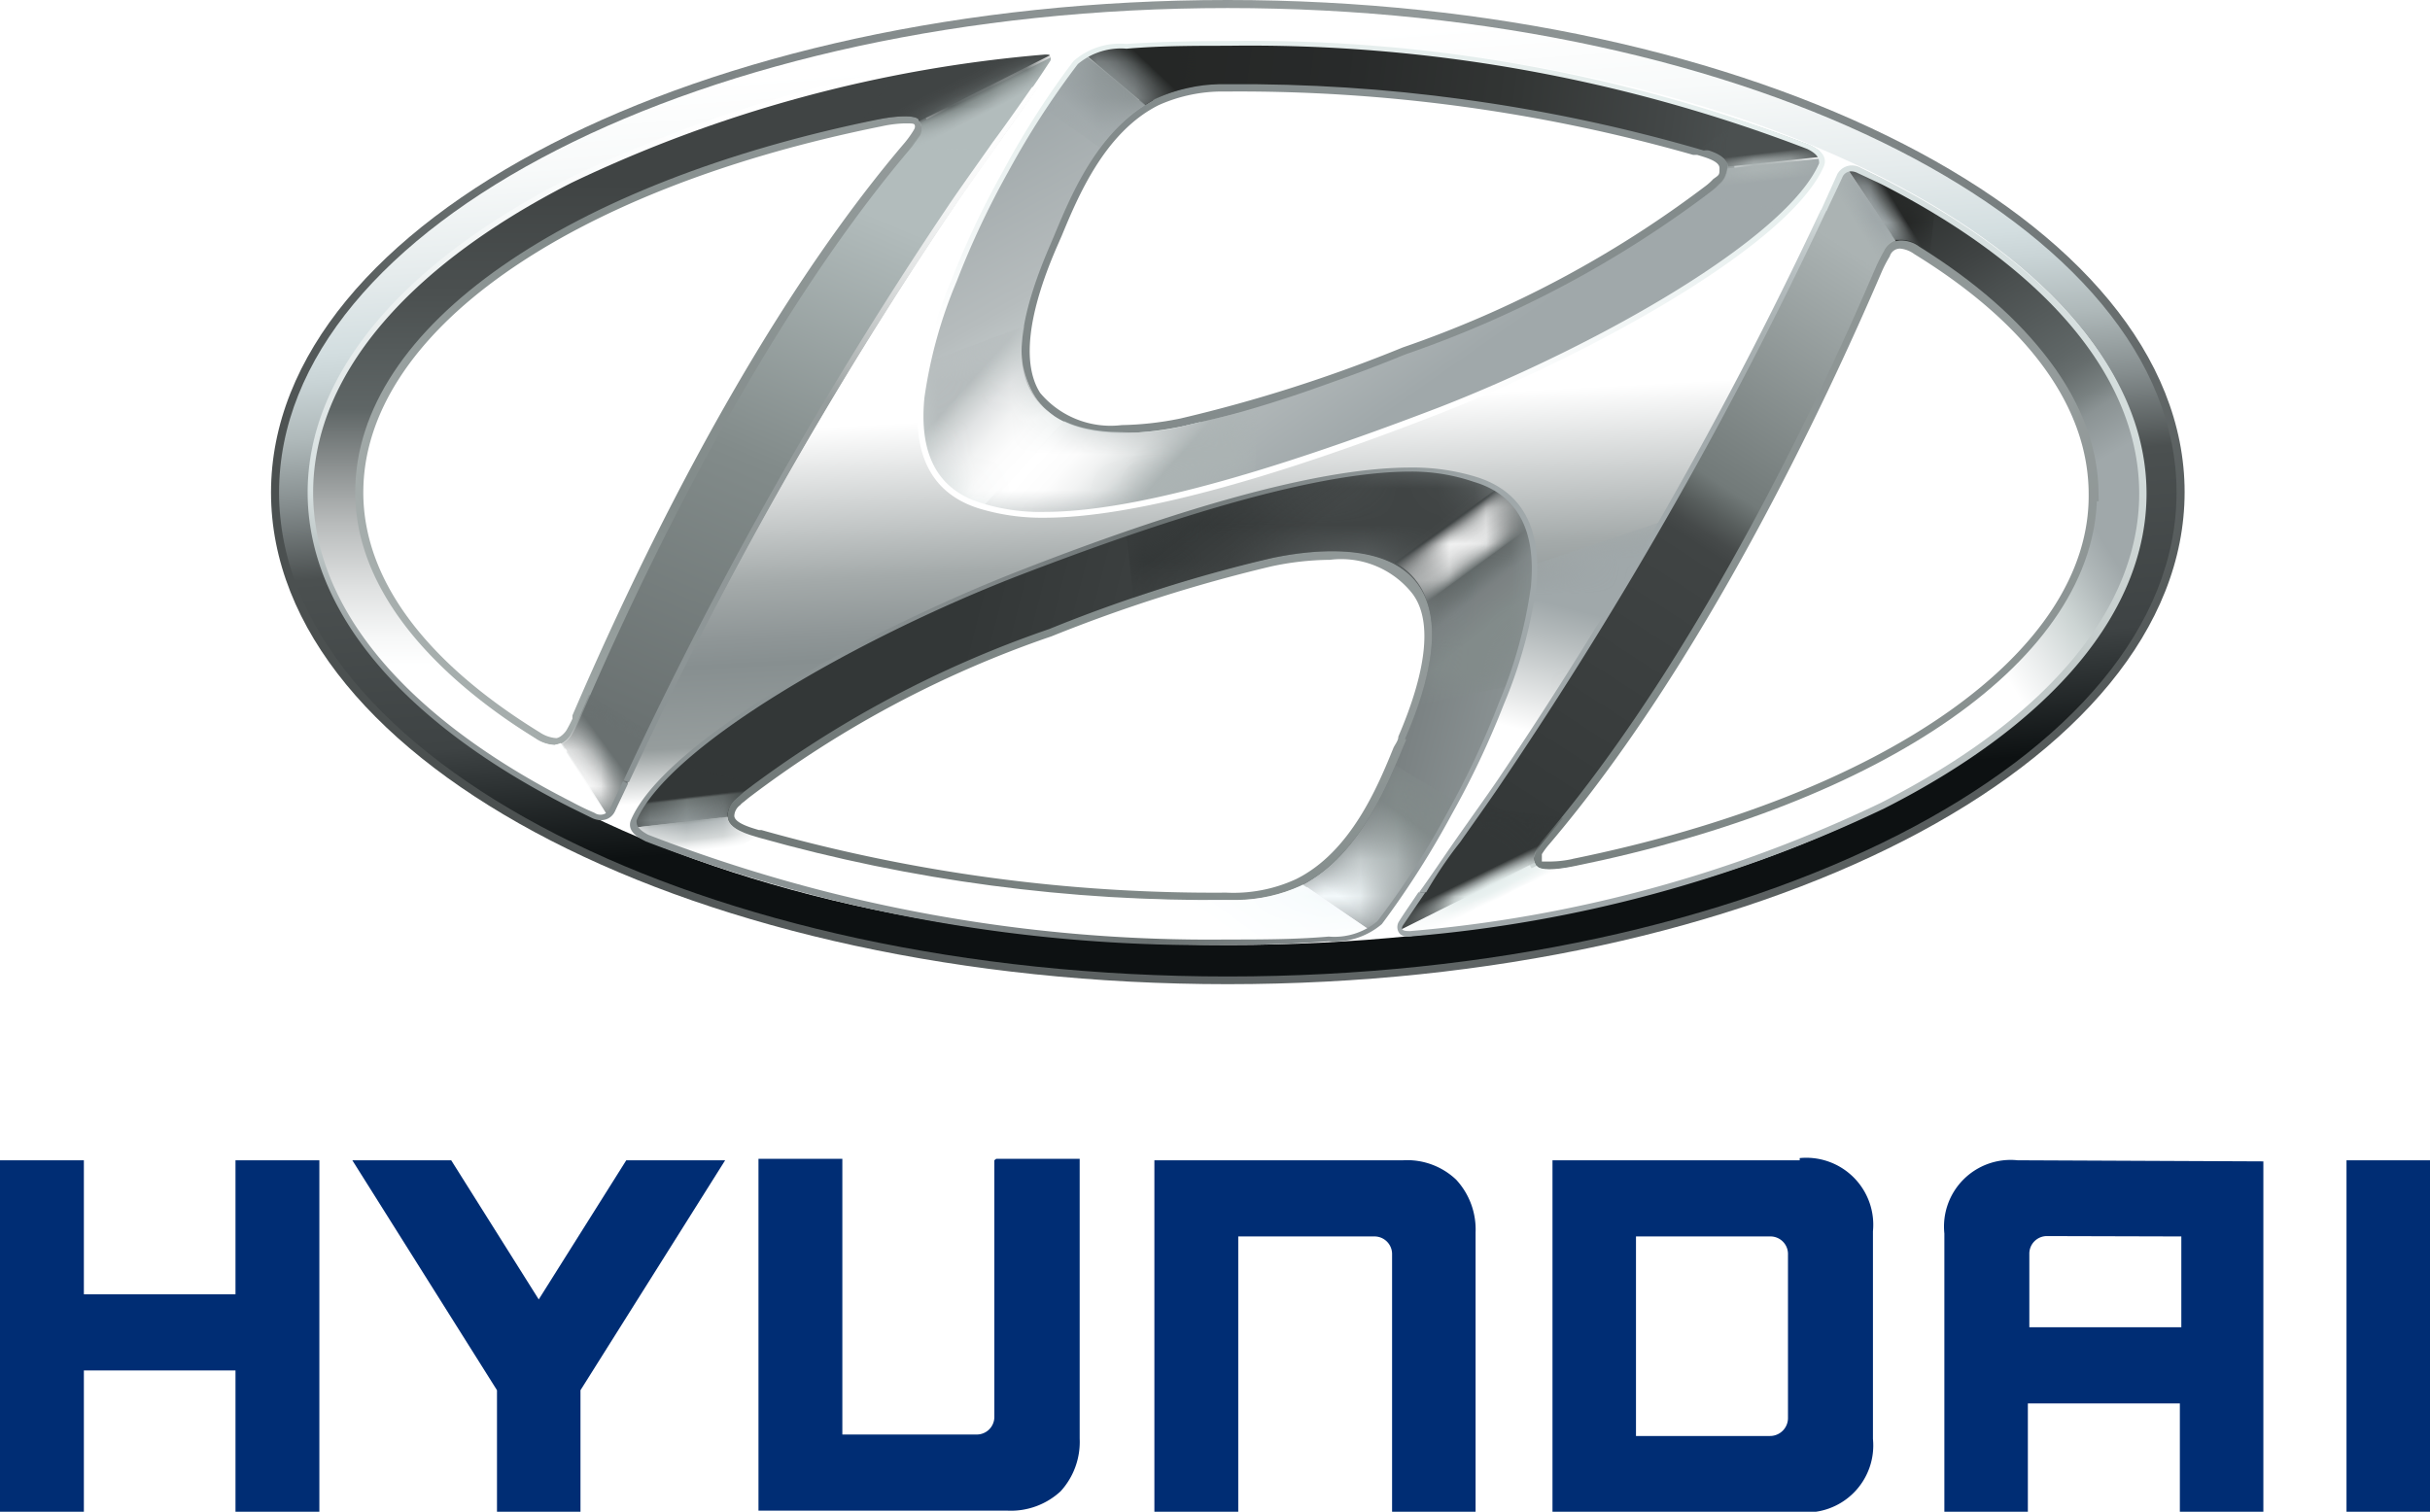 <svg xmlns="http://www.w3.org/2000/svg" xmlns:xlink="http://www.w3.org/1999/xlink" id="Sponsors" viewBox="0 0 66.35 41.29"><defs><style>.cls-1{mask:url(#mask)}.cls-10,.cls-12,.cls-14,.cls-16,.cls-18,.cls-2,.cls-20,.cls-22,.cls-24,.cls-4,.cls-6,.cls-8{mix-blend-mode:multiply}.cls-2{fill:url(#linear-gradient)}.cls-3{mask:url(#mask-2)}.cls-4{fill:url(#linear-gradient-2)}.cls-5{mask:url(#mask-3)}.cls-6{fill:url(#linear-gradient-3)}.cls-7{mask:url(#mask-4)}.cls-8{fill:url(#linear-gradient-4)}.cls-9{mask:url(#mask-5)}.cls-10{fill:url(#linear-gradient-5)}.cls-11{mask:url(#mask-6)}.cls-12{fill:url(#linear-gradient-6)}.cls-13{mask:url(#mask-7)}.cls-14{fill:url(#linear-gradient-7)}.cls-15{mask:url(#mask-8)}.cls-16{fill:url(#linear-gradient-8)}.cls-17{mask:url(#mask-9)}.cls-18{fill:url(#linear-gradient-9)}.cls-19{mask:url(#mask-10)}.cls-20{fill:url(#linear-gradient-10)}.cls-21{mask:url(#mask-11)}.cls-22{fill:url(#linear-gradient-11)}.cls-23{mask:url(#mask-12)}.cls-24{fill:url(#linear-gradient-12)}.cls-25{fill:none}.cls-26{fill:#002d74}.cls-27{fill:url(#radial-gradient)}.cls-28{fill:url(#radial-gradient-2)}.cls-29{fill:url(#radial-gradient-3)}.cls-30{fill:url(#radial-gradient-4)}.cls-31{fill:url(#radial-gradient-5)}.cls-32{clip-path:url(#clip-path)}.cls-33{clip-path:url(#clip-path-2)}.cls-34{clip-path:url(#clip-path-3)}.cls-35{fill:#fff}.cls-36{fill:url(#linear-gradient-13)}.cls-37{mask:url(#mask-13)}.cls-38{fill:url(#linear-gradient-14)}.cls-39{fill:url(#linear-gradient-15)}.cls-40{fill:url(#linear-gradient-16)}.cls-41{fill:url(#linear-gradient-17)}.cls-42{fill:url(#linear-gradient-18)}.cls-43{fill:url(#linear-gradient-19)}.cls-44{fill:url(#linear-gradient-20)}.cls-45{fill:url(#linear-gradient-21)}.cls-46{fill:url(#linear-gradient-22)}.cls-47{fill:url(#linear-gradient-23)}.cls-48{mask:url(#mask-14)}.cls-49{fill:url(#linear-gradient-24)}.cls-50{mask:url(#mask-15)}.cls-51{fill:url(#linear-gradient-25)}.cls-52{mask:url(#mask-16)}.cls-53{fill:url(#linear-gradient-26)}.cls-54{mask:url(#mask-17)}.cls-55{fill:url(#linear-gradient-27)}.cls-56{mask:url(#mask-18)}.cls-57{fill:url(#linear-gradient-28)}.cls-58{fill:url(#linear-gradient-29)}.cls-59{mask:url(#mask-19)}.cls-60{fill:url(#linear-gradient-30)}.cls-61{mask:url(#mask-20)}.cls-62{fill:url(#linear-gradient-31)}.cls-63{fill:url(#linear-gradient-32)}.cls-64{mask:url(#mask-21)}.cls-65{fill:url(#linear-gradient-33)}.cls-66{mask:url(#mask-22)}.cls-67{fill:url(#linear-gradient-34)}.cls-68{mask:url(#mask-23)}.cls-69{fill:url(#linear-gradient-35)}.cls-70{mask:url(#mask-24)}.cls-71{fill:url(#linear-gradient-36)}.cls-72{fill:url(#linear-gradient-37)}.cls-73{fill:url(#linear-gradient-38)}.cls-74{fill:url(#linear-gradient-39)}.cls-75{fill:url(#linear-gradient-40)}.cls-76{fill:url(#linear-gradient-41)}.cls-77{fill:url(#linear-gradient-42)}.cls-78{filter:url(#luminosity-noclip-24)}.cls-79{filter:url(#luminosity-noclip-23)}.cls-80{filter:url(#luminosity-noclip-22)}.cls-81{filter:url(#luminosity-noclip-21)}.cls-82{filter:url(#luminosity-noclip-20)}.cls-83{filter:url(#luminosity-noclip-19)}.cls-84{filter:url(#luminosity-noclip-18)}.cls-85{filter:url(#luminosity-noclip-17)}.cls-86{filter:url(#luminosity-noclip-16)}.cls-87{filter:url(#luminosity-noclip-15)}.cls-88{filter:url(#luminosity-noclip-14)}.cls-89{filter:url(#luminosity-noclip-13)}</style><filter id="luminosity-noclip" width="15.03" height="32766" x="512.27" y="-8613" color-interpolation-filters="sRGB" filterUnits="userSpaceOnUse"><feFlood flood-color="#fff" result="bg"/><feBlend in="SourceGraphic" in2="bg"/></filter><linearGradient id="linear-gradient" x1="518.84" x2="521.21" y1="288.46" y2="279.19" gradientUnits="userSpaceOnUse"><stop offset="0" stop-color="#fff"/><stop offset=".63" stop-color="#fff"/><stop offset=".73" stop-color="#aeaeae"/><stop offset=".86" stop-color="#515151"/><stop offset=".96" stop-color="#171717"/><stop offset="1"/></linearGradient><filter id="luminosity-noclip-2" width="9.05" height="32766" x="511.12" y="-8613" color-interpolation-filters="sRGB" filterUnits="userSpaceOnUse"><feFlood flood-color="#fff" result="bg"/><feBlend in="SourceGraphic" in2="bg"/></filter><linearGradient id="linear-gradient-2" x1="517.36" x2="514.12" y1="284.36" y2="288.8" gradientUnits="userSpaceOnUse"><stop offset="0"/><stop offset=".51" stop-color="#fff"/><stop offset=".57" stop-color="#fbfbfb"/><stop offset=".64" stop-color="#efefef"/><stop offset=".7" stop-color="#dadada"/><stop offset=".76" stop-color="#bebebe"/><stop offset=".82" stop-color="#999"/><stop offset=".88" stop-color="#6b6b6b"/><stop offset=".94" stop-color="#373737"/><stop offset="1"/></linearGradient><filter id="luminosity-noclip-3" width="3.83" height="32766" x="494.38" y="-8613" color-interpolation-filters="sRGB" filterUnits="userSpaceOnUse"><feFlood flood-color="#fff" result="bg"/><feBlend in="SourceGraphic" in2="bg"/></filter><linearGradient id="linear-gradient-3" x1="496.87" x2="495.06" y1="283.28" y2="284.61" gradientUnits="userSpaceOnUse"><stop offset="0"/><stop offset=".1" stop-color="#4a4a4a"/><stop offset=".19" stop-color="#8a8a8a"/><stop offset=".28" stop-color="#bdbdbd"/><stop offset=".35" stop-color="#e1e1e1"/><stop offset=".42" stop-color="#f7f7f7"/><stop offset=".45" stop-color="#fff"/><stop offset=".63" stop-color="#fff"/><stop offset=".64" stop-color="#fff"/><stop offset=".69" stop-color="#fbfbfb"/><stop offset=".74" stop-color="#f0f0f0"/><stop offset=".78" stop-color="#dedede"/><stop offset=".83" stop-color="#c4c4c4"/><stop offset=".87" stop-color="#a2a2a2"/><stop offset=".91" stop-color="#797979"/><stop offset=".95" stop-color="#494949"/><stop offset=".99" stop-color="#121212"/><stop offset="1"/></linearGradient><filter id="luminosity-noclip-4" width="5.26" height="32766" x="504" y="-8613" color-interpolation-filters="sRGB" filterUnits="userSpaceOnUse"><feFlood flood-color="#fff" result="bg"/><feBlend in="SourceGraphic" in2="bg"/></filter><linearGradient id="linear-gradient-4" x1="506.51" x2="507.1" y1="265.32" y2="266.48" gradientUnits="userSpaceOnUse"><stop offset="0" stop-color="#545454"/><stop offset=".07" stop-color="#585858"/><stop offset=".14" stop-color="#656565"/><stop offset=".22" stop-color="#797979"/><stop offset=".29" stop-color="#969696"/><stop offset=".36" stop-color="#bbb"/><stop offset=".44" stop-color="#e8e8e8"/><stop offset=".47" stop-color="#fff"/><stop offset=".57" stop-color="#fff"/><stop offset=".61" stop-color="#dbdbdb"/><stop offset=".72" stop-color="#7e7e7e"/><stop offset=".81" stop-color="#3a3a3a"/><stop offset=".88" stop-color="#101010"/><stop offset=".91"/></linearGradient><filter id="luminosity-noclip-5" width="9.24" height="32766" x="505.59" y="-8613" color-interpolation-filters="sRGB" filterUnits="userSpaceOnUse"><feFlood flood-color="#fff" result="bg"/><feBlend in="SourceGraphic" in2="bg"/></filter><linearGradient id="linear-gradient-5" x1="507.36" x2="512.14" y1="272.44" y2="276.75" gradientUnits="userSpaceOnUse"><stop offset=".07"/><stop offset=".1" stop-color="#252525"/><stop offset=".14" stop-color="#585858"/><stop offset=".18" stop-color="#848484"/><stop offset=".23" stop-color="#aaa"/><stop offset=".27" stop-color="#c9c9c9"/><stop offset=".32" stop-color="#e1e1e1"/><stop offset=".37" stop-color="#f2f2f2"/><stop offset=".43" stop-color="#fcfcfc"/><stop offset=".5" stop-color="#fff"/><stop offset=".57" stop-color="#fcfcfc"/><stop offset=".63" stop-color="#f2f2f2"/><stop offset=".68" stop-color="#e1e1e1"/><stop offset=".73" stop-color="#c9c9c9"/><stop offset=".78" stop-color="#aaa"/><stop offset=".82" stop-color="#848484"/><stop offset=".87" stop-color="#585858"/><stop offset=".91" stop-color="#252525"/><stop offset=".94"/></linearGradient><filter id="luminosity-noclip-6" width="11.12" height="32766" x="511.23" y="-8613" color-interpolation-filters="sRGB" filterUnits="userSpaceOnUse"><feFlood flood-color="#fff" result="bg"/><feBlend in="SourceGraphic" in2="bg"/></filter><linearGradient id="linear-gradient-6" x1="519.34" x2="514.93" y1="281.65" y2="276.01" gradientUnits="userSpaceOnUse"><stop offset="0"/><stop offset=".12" stop-color="#fff"/><stop offset=".44" stop-color="#fff"/><stop offset=".71" stop-color="#fff"/><stop offset="1"/></linearGradient><filter id="luminosity-noclip-7" width="3.36" height="32766" x="526.86" y="-8613" color-interpolation-filters="sRGB" filterUnits="userSpaceOnUse"><feFlood flood-color="#fff" result="bg"/><feBlend in="SourceGraphic" in2="bg"/></filter><linearGradient id="linear-gradient-7" x1="528.51" x2="528.6" y1="267.31" y2="268.08" gradientUnits="userSpaceOnUse"><stop offset="0"/><stop offset=".05" stop-color="#3b3b3b"/><stop offset=".1" stop-color="#6f6f6f"/><stop offset=".16" stop-color="#9b9b9b"/><stop offset=".21" stop-color="#bfbfbf"/><stop offset=".26" stop-color="#dbdbdb"/><stop offset=".32" stop-color="#efefef"/><stop offset=".37" stop-color="#fbfbfb"/><stop offset=".42" stop-color="#fff"/><stop offset=".58" stop-color="#fff"/><stop offset=".61" stop-color="#f7f7f7"/><stop offset=".67" stop-color="#e0e0e0"/><stop offset=".74" stop-color="#bcbcbc"/><stop offset=".82" stop-color="#888"/><stop offset=".91" stop-color="#484848"/><stop offset="1"/></linearGradient><filter id="luminosity-noclip-8" width="3.64" height="32766" x="518.55" y="-8613" color-interpolation-filters="sRGB" filterUnits="userSpaceOnUse"><feFlood flood-color="#fff" result="bg"/><feBlend in="SourceGraphic" in2="bg"/></filter><linearGradient id="linear-gradient-8" x1="520.01" x2="520.81" y1="277.47" y2="278.58" gradientUnits="userSpaceOnUse"><stop offset="0"/><stop offset=".07" stop-color="#0f0f0f"/><stop offset=".16" stop-color="#1c1c1c"/><stop offset=".27" stop-color="#242424"/><stop offset=".52" stop-color="#262626"/><stop offset=".73" stop-color="#242424"/><stop offset=".84" stop-color="#1b1b1b"/><stop offset=".94" stop-color="#0e0e0e"/><stop offset="1"/></linearGradient><filter id="luminosity-noclip-9" width="5.22" height="32766" x="518.68" y="-8613" color-interpolation-filters="sRGB" filterUnits="userSpaceOnUse"><feFlood flood-color="#fff" result="bg"/><feBlend in="SourceGraphic" in2="bg"/></filter><linearGradient id="linear-gradient-9" x1="520.98" x2="521.46" y1="286.94" y2="287.92" gradientUnits="userSpaceOnUse"><stop offset="0" stop-color="#333"/><stop offset=".08" stop-color="#6f6f6f"/><stop offset=".16" stop-color="#a2a2a2"/><stop offset=".23" stop-color="#cacaca"/><stop offset=".29" stop-color="#e7e7e7"/><stop offset=".35" stop-color="#f9f9f9"/><stop offset=".39" stop-color="#fff"/><stop offset=".44" stop-color="#fbfbfb"/><stop offset=".49" stop-color="#efefef"/><stop offset=".53" stop-color="#dbdbdb"/><stop offset=".58" stop-color="#bfbfbf"/><stop offset=".62" stop-color="#9b9b9b"/><stop offset=".67" stop-color="#6e6e6e"/><stop offset=".72" stop-color="#3b3b3b"/><stop offset=".76"/></linearGradient><filter id="luminosity-noclip-10" width="3.46" height="32766" x="497.73" y="-8613" color-interpolation-filters="sRGB" filterUnits="userSpaceOnUse"><feFlood flood-color="#fff" result="bg"/><feBlend in="SourceGraphic" in2="bg"/></filter><linearGradient id="linear-gradient-10" x1="499.37" x2="499.54" y1="284.87" y2="286.35" gradientUnits="userSpaceOnUse"><stop offset="0"/><stop offset=".06"/><stop offset=".15" stop-color="#565656"/><stop offset=".24" stop-color="#9f9f9f"/><stop offset=".31" stop-color="#d3d3d3"/><stop offset=".37" stop-color="#f3f3f3"/><stop offset=".4" stop-color="#fff"/><stop offset=".5" stop-color="#fff"/><stop offset=".53" stop-color="#eee"/><stop offset=".58" stop-color="#c3c3c3"/><stop offset=".66" stop-color="#7d7d7d"/><stop offset=".76" stop-color="#1e1e1e"/><stop offset=".79"/><stop offset="1"/></linearGradient><filter id="luminosity-noclip-11" width="3.25" height="32766" x="530.06" y="-8613" color-interpolation-filters="sRGB" filterUnits="userSpaceOnUse"><feFlood flood-color="#fff" result="bg"/><feBlend in="SourceGraphic" in2="bg"/></filter><linearGradient id="linear-gradient-11" x1="531.23" x2="532.27" y1="269.37" y2="268.73" gradientUnits="userSpaceOnUse"><stop offset="0"/><stop offset=".04" stop-color="#1e1e1e"/><stop offset=".18" stop-color="#7d7d7d"/><stop offset=".29" stop-color="#c3c3c3"/><stop offset=".38" stop-color="#eee"/><stop offset=".42" stop-color="#fff"/><stop offset=".52" stop-color="#fff"/><stop offset=".57" stop-color="#fafafa"/><stop offset=".63" stop-color="#ebebeb"/><stop offset=".69" stop-color="#d2d2d2"/><stop offset=".76" stop-color="#b0b0b0"/><stop offset=".83" stop-color="#848484"/><stop offset=".91" stop-color="#4e4e4e"/><stop offset=".98" stop-color="#0f0f0f"/><stop offset="1"/></linearGradient><filter id="luminosity-noclip-12" width="4.17" height="32766" x="508.95" y="-8613" color-interpolation-filters="sRGB" filterUnits="userSpaceOnUse"><feFlood flood-color="#fff" result="bg"/><feBlend in="SourceGraphic" in2="bg"/></filter><linearGradient id="linear-gradient-12" x1="511.79" x2="510.21" y1="264.82" y2="266.51" gradientUnits="userSpaceOnUse"><stop offset="0"/><stop offset=".03" stop-color="#1e1e1e"/><stop offset=".11" stop-color="#616161"/><stop offset=".19" stop-color="#999"/><stop offset=".25" stop-color="#c5c5c5"/><stop offset=".32" stop-color="#e5e5e5"/><stop offset=".37" stop-color="#f8f8f8"/><stop offset=".4" stop-color="#fff"/><stop offset=".46" stop-color="#f1f1f1"/><stop offset=".56" stop-color="#ccc"/><stop offset=".7" stop-color="#909090"/><stop offset=".88" stop-color="#3f3f3f"/><stop offset="1"/></linearGradient><radialGradient id="radial-gradient" cx="632.08" cy="288.48" r="25.25" gradientTransform="translate(-101.04 -13.3) scale(0.98)" gradientUnits="userSpaceOnUse"><stop offset="0" stop-color="#8b9394"/><stop offset="1" stop-color="#727a79"/></radialGradient><radialGradient id="radial-gradient-2" cx="632.58" cy="281.41" r="31.32" gradientTransform="translate(-103.69 -11.86) scale(0.98 0.98)" gradientUnits="userSpaceOnUse"><stop offset="0" stop-color="#969d9d"/><stop offset=".61" stop-color="#7a8182"/><stop offset="1" stop-color="#4b5050"/></radialGradient><radialGradient id="radial-gradient-3" cx="620.59" cy="287.4" r="25.89" gradientTransform="translate(-101.04 -13.3) scale(0.98)" gradientUnits="userSpaceOnUse"><stop offset="0" stop-color="#969d9d"/><stop offset=".46" stop-color="#828b8a"/><stop offset="1" stop-color="#c2c9c8"/></radialGradient><radialGradient id="radial-gradient-4" cx="631.75" cy="299.75" r="14.4" gradientTransform="translate(-101.04 -13.3) scale(0.98)" gradientUnits="userSpaceOnUse"><stop offset="0" stop-color="#969d9d"/><stop offset=".61" stop-color="#828b8a"/><stop offset="1" stop-color="#727a79"/></radialGradient><radialGradient id="radial-gradient-5" cx="649.58" cy="293.31" r="20.73" xlink:href="#radial-gradient-4"/><clipPath id="clip-path" transform="translate(-480.48 -263.12)"><path d="M514,289.79c14.31,0,25.91-5.92,25.91-13.22s-11.6-13.23-25.91-13.23-25.9,5.93-25.9,13.23S499.65,289.79,514,289.79Zm4.88-6.48c-.43,1-1.18,3.13-2.88,4a4.33,4.33,0,0,1-1.74.39H514A45.52,45.52,0,0,1,501.21,286c-.27-.08-.87-.23-.87-.59a.59.59,0,0,1,.21-.42l.24-.21a29.78,29.78,0,0,1,8.33-4.44,40.92,40.92,0,0,1,6.09-1.94C516.53,278.08,521.41,277.34,518.83,283.31ZM531.92,270a.51.51,0,0,1,.43-.31.83.83,0,0,1,.54.17c3,1.87,4.85,4.2,4.85,6.72,0,4.57-5.88,8.49-14.29,10.2-.54.11-.9.11-1,0a.33.33,0,0,1,0-.41,1.51,1.51,0,0,1,.22-.31c4.58-5.39,8.08-13.32,9.06-15.62C531.78,270.24,531.86,270.08,531.92,270Zm-22.76-.18c.43-1,1.17-3.12,2.88-4a4.33,4.33,0,0,1,1.73-.4H514a44.83,44.83,0,0,1,12.76,1.75c.27.08.86.18.86.56a.55.55,0,0,1-.22.42,1.24,1.24,0,0,1-.23.21,30,30,0,0,1-8.32,4.44,39.5,39.5,0,0,1-6.1,1.95C511.46,275,506.58,275.77,509.16,269.8Zm-4.69-3.42c.55-.11,1-.11,1.09,0a.32.32,0,0,1,0,.41l-.22.31c-4.59,5.38-8.07,13.32-9.06,15.61-.08.16-.15.32-.21.42a.56.56,0,0,1-.44.31,1,1,0,0,1-.53-.18c-3-1.87-4.92-4.2-4.92-6.72C490.18,272,496.07,268.08,504.47,266.38Z" class="cls-25"/></clipPath><clipPath id="clip-path-2" transform="translate(-480.48 -263.12)"><path d="M514,289.53c-14.14,0-25.64-5.82-25.64-13s11.5-13,25.64-13,25.65,5.81,25.65,13S528.09,289.53,514,289.53Zm2.9-11.62a8.75,8.75,0,0,0-1.69.19,41,41,0,0,0-6.09,1.93l-.05,0a29.6,29.6,0,0,0-8.4,4.49l-.12.1-.13.12a.83.83,0,0,0-.29.61c0,.54.65.72,1,.82l.06,0A45.94,45.94,0,0,0,514,287.94h.28a4.59,4.59,0,0,0,1.83-.41c1.64-.82,2.42-2.7,2.88-3.83l.12-.28c.87-2,1-3.49.38-4.43A2.89,2.89,0,0,0,516.85,277.91Zm15.56-8.51h-.09a.74.74,0,0,0-.63.45,4.24,4.24,0,0,0-.22.41c-1.6,3.73-4.88,10.7-9,15.57a1.43,1.43,0,0,0-.25.35.6.6,0,0,0,0,.72.76.76,0,0,0,.59.19,4.07,4.07,0,0,0,.68-.08c8.81-1.8,14.5-5.9,14.5-10.46,0-2.54-1.72-4.94-5-6.94A1.17,1.17,0,0,0,532.41,269.4ZM505.14,266a3.52,3.52,0,0,0-.72.09c-8.81,1.79-14.51,5.89-14.51,10.45,0,2.52,1.75,4.92,5,6.95a1.33,1.33,0,0,0,.67.21.8.8,0,0,0,.66-.43,2.81,2.81,0,0,0,.18-.35l0-.09c2.85-6.6,6-12,9-15.56a3.78,3.78,0,0,0,.24-.35.57.57,0,0,0,0-.72A.77.77,0,0,0,505.14,266Zm8.62-.86a4.49,4.49,0,0,0-1.84.42c-1.63.81-2.41,2.68-2.87,3.8l-.13.31c-.87,2-1,3.49-.38,4.42a2.88,2.88,0,0,0,2.6,1.09,8.75,8.75,0,0,0,1.69-.19,39.32,39.32,0,0,0,6.14-2,29.56,29.56,0,0,0,8.4-4.49,1.6,1.6,0,0,0,.26-.23.8.8,0,0,0,.28-.6c0-.53-.61-.7-.94-.79l-.1,0A45.45,45.45,0,0,0,514,265.17Z" class="cls-25"/></clipPath><clipPath id="clip-path-3" transform="translate(-480.48 -263.12)"><path d="M514,289.51c-14.12,0-25.61-5.8-25.61-12.94s11.49-12.95,25.61-12.95,25.61,5.81,25.61,12.95S528.08,289.51,514,289.51Zm2.9-11.6a8,8,0,0,0-1.69.19,40.81,40.81,0,0,0-6.08,1.93H509a30.06,30.06,0,0,0-8.4,4.49l-.11.1-.14.12a.86.86,0,0,0-.28.61c0,.53.64.72,1,.82l.06,0A45.92,45.92,0,0,0,514,287.93h.28a4.68,4.68,0,0,0,1.82-.42c1.65-.82,2.42-2.7,2.88-3.82l.12-.28c.87-2,1-3.49.39-4.42A2.9,2.9,0,0,0,516.85,277.91Zm15.54-8.5h-.09a.71.71,0,0,0-.63.45,3.32,3.32,0,0,0-.22.41c-1.6,3.73-4.88,10.69-9,15.55a1.85,1.85,0,0,0-.26.35.6.6,0,0,0,0,.71.76.76,0,0,0,.59.2,4.07,4.07,0,0,0,.68-.08c8.8-1.8,14.48-5.9,14.48-10.45,0-2.54-1.72-4.94-5-6.93A1.14,1.14,0,0,0,532.39,269.41Zm-27.24-3.36a3.43,3.43,0,0,0-.72.08c-8.8,1.79-14.49,5.88-14.49,10.44,0,2.51,1.74,4.91,5,6.94a1.4,1.4,0,0,0,.67.21.78.78,0,0,0,.66-.42,4,4,0,0,0,.18-.36l.05-.09c2.85-6.59,6-12,9-15.54a2.21,2.21,0,0,0,.24-.35.57.57,0,0,0,0-.72A.77.77,0,0,0,505.15,266.05Zm8.61-.87a4.74,4.74,0,0,0-1.83.42c-1.64.81-2.41,2.68-2.88,3.79l-.13.32c-.86,2-1,3.48-.38,4.42a2.9,2.9,0,0,0,2.6,1.08,8.66,8.66,0,0,0,1.69-.19,39.66,39.66,0,0,0,6.14-2,29.56,29.56,0,0,0,8.38-4.48,1.26,1.26,0,0,0,.26-.23.8.8,0,0,0,.29-.59c0-.54-.62-.71-.95-.8l-.1,0A45.62,45.62,0,0,0,514,265.18Z" class="cls-25"/></clipPath><linearGradient id="linear-gradient-13" x1="513.32" x2="514.6" y1="264.44" y2="288.87" gradientUnits="userSpaceOnUse"><stop offset="0" stop-color="#fff"/><stop offset=".4" stop-color="#fff"/><stop offset=".57" stop-color="#a4aaaa"/><stop offset=".63" stop-color="#8f9697"/><stop offset=".66" stop-color="#878f90"/><stop offset=".75" stop-color="#969d9d"/><stop offset=".81" stop-color="#fff"/></linearGradient><filter id="luminosity-noclip-13" width="15.03" height="12.47" x="512.27" y="276.88" color-interpolation-filters="sRGB" filterUnits="userSpaceOnUse"><feFlood flood-color="#fff" result="bg"/><feBlend in="SourceGraphic" in2="bg"/></filter><mask id="mask-13" width="15.03" height="12.47" x="31.79" y="13.75" maskUnits="userSpaceOnUse"><g class="cls-89"><g><g class="cls-1"><path d="M521.59,286.05a64.43,64.43,0,0,0,5.71-9.17l-6.67,2.24a10.62,10.62,0,0,1-4,8.72,13.27,13.27,0,0,1-3.72.44l-.62,1A44.16,44.16,0,0,0,525,288.13h0l.59-1.36C523.81,287.49,519.36,288.76,521.59,286.05Z" class="cls-2" transform="translate(-480.48 -263.12)"/></g></g></g></mask><linearGradient id="linear-gradient-14" x1="518.84" x2="521.21" y1="288.46" y2="279.19" gradientUnits="userSpaceOnUse"><stop offset="0" stop-color="#fff"/><stop offset=".63" stop-color="#fff"/><stop offset=".68" stop-color="#f1f2f2"/><stop offset=".9" stop-color="#b7bdbe"/><stop offset="1" stop-color="#a0a8aa"/></linearGradient><linearGradient id="linear-gradient-15" x1="511.47" x2="506.7" y1="275.68" y2="267.18" gradientUnits="userSpaceOnUse"><stop offset="0" stop-color="#e5eeed"/><stop offset=".28" stop-color="#cfd7d7"/><stop offset=".55" stop-color="#b6bcbd"/><stop offset="1" stop-color="#a0a8aa"/></linearGradient><linearGradient id="linear-gradient-16" x1="515.63" x2="519.66" y1="267.75" y2="273.52" xlink:href="#linear-gradient-15"/><linearGradient id="linear-gradient-17" x1="499.11" x2="499.11" y1="281.28" y2="268.11" gradientUnits="userSpaceOnUse"><stop offset="0" stop-color="#fff"/><stop offset=".06" stop-color="#f6f7f7"/><stop offset=".16" stop-color="#dfe1e1"/><stop offset=".29" stop-color="#b9bcbc"/><stop offset=".43" stop-color="#858a8a"/><stop offset=".53" stop-color="#5f6666"/><stop offset=".77" stop-color="#4b5050"/><stop offset="1" stop-color="#404444"/></linearGradient><linearGradient id="linear-gradient-18" x1="521.39" x2="506.84" y1="284.07" y2="280.35" gradientUnits="userSpaceOnUse"><stop offset="0" stop-color="#8b9394"/><stop offset=".18" stop-color="#7a8182"/><stop offset=".34" stop-color="#646a6b"/><stop offset=".57" stop-color="#404444"/><stop offset="1" stop-color="#333737"/></linearGradient><linearGradient id="linear-gradient-19" x1="497.75" x2="517.85" y1="287.14" y2="287.14" gradientUnits="userSpaceOnUse"><stop offset="0" stop-color="#fff"/><stop offset=".93" stop-color="#fff"/><stop offset="1" stop-color="#fff"/></linearGradient><linearGradient id="linear-gradient-20" x1="531.28" x2="520.86" y1="270.13" y2="286.24" gradientUnits="userSpaceOnUse"><stop offset="0" stop-color="#abb3b3"/><stop offset=".38" stop-color="#727a79"/><stop offset=".42" stop-color="#575d5c"/><stop offset=".45" stop-color="#464a4a"/><stop offset=".47" stop-color="#404444"/><stop offset="1" stop-color="#333737"/></linearGradient><linearGradient id="linear-gradient-21" x1="527.76" x2="512.05" y1="266.93" y2="264.81" gradientUnits="userSpaceOnUse"><stop offset="0" stop-color="#4b5050"/><stop offset=".11" stop-color="#434747"/><stop offset=".39" stop-color="#323534"/><stop offset=".68" stop-color="#282a2a"/><stop offset="1" stop-color="#252726"/></linearGradient><linearGradient id="linear-gradient-22" x1="532.68" x2="537.66" y1="267.53" y2="275.8" gradientUnits="userSpaceOnUse"><stop offset="0" stop-color="#252726"/><stop offset=".07" stop-color="#2b2e2d"/><stop offset=".33" stop-color="#404444"/><stop offset=".43" stop-color="#4a4f4f"/><stop offset=".69" stop-color="#5f6666"/><stop offset=".74" stop-color="#666d6d"/><stop offset=".82" stop-color="#798181"/><stop offset=".87" stop-color="#8b9394"/><stop offset="1" stop-color="#a0a8aa"/></linearGradient><linearGradient id="linear-gradient-23" x1="522.85" x2="538.39" y1="288.39" y2="278.68" gradientUnits="userSpaceOnUse"><stop offset="0" stop-color="#fff"/><stop offset=".77" stop-color="#fff"/><stop offset=".83" stop-color="#e8ebeb"/><stop offset=".9" stop-color="#ccd4d3"/><stop offset=".96" stop-color="#afb7b8"/><stop offset="1" stop-color="#a0a8aa"/></linearGradient><filter id="luminosity-noclip-14" width="3.36" height="2.52" x="526.86" y="266.43" color-interpolation-filters="sRGB" filterUnits="userSpaceOnUse"><feFlood flood-color="#fff" result="bg"/><feBlend in="SourceGraphic" in2="bg"/></filter><mask id="mask-14" width="3.36" height="2.52" x="46.38" y="3.3" maskUnits="userSpaceOnUse"><g class="cls-88"><g><g class="cls-13"><path d="M530.21,267.45c0-.13-.18-.24-.38-.33-.61-.25-1.23-.48-1.87-.69l-1.1.77.12,0a.46.46,0,0,1,.14,0c.34.11.51.26.53.44v0a.59.59,0,0,1-.22.43,1.81,1.81,0,0,1-.23.2l-.23.19,2.19.39a4.54,4.54,0,0,0,1-1.34A.31.31,0,0,0,530.21,267.45Z" class="cls-14" transform="translate(-480.48 -263.12)"/></g></g></g></mask><linearGradient id="linear-gradient-24" x1="528.51" x2="528.6" y1="267.31" y2="268.08" gradientUnits="userSpaceOnUse"><stop offset="0" stop-color="#4b5050"/><stop offset=".08" stop-color="#6d7373"/><stop offset=".17" stop-color="#888f8f"/><stop offset=".25" stop-color="#9ca3a3"/><stop offset=".34" stop-color="#a7afaf"/><stop offset=".42" stop-color="#abb3b3"/><stop offset=".58" stop-color="#abb3b3"/><stop offset=".92" stop-color="#a3abac"/><stop offset="1" stop-color="#a0a8aa"/></linearGradient><filter id="luminosity-noclip-15" width="3.46" height="2.64" x="497.73" y="284.02" color-interpolation-filters="sRGB" filterUnits="userSpaceOnUse"><feFlood flood-color="#fff" result="bg"/><feBlend in="SourceGraphic" in2="bg"/></filter><mask id="mask-15" width="3.46" height="2.64" x="17.25" y="20.9" maskUnits="userSpaceOnUse"><g class="cls-87"><g><g class="cls-19"><path d="M501,285.89c-.22-.08-.59-.18-.65-.46,0,0,0,0,0-.06a.59.59,0,0,1,.21-.42l.24-.21.27-.22L499,284a4.76,4.76,0,0,0-1.2,1.51.23.23,0,0,0,0,.2.67.67,0,0,0,.36.28c.56.23,1.14.45,1.73.65l1.35-.71Z" class="cls-20" transform="translate(-480.48 -263.12)"/></g></g></g></mask><linearGradient id="linear-gradient-25" x1="499.37" x2="499.54" y1="284.87" y2="286.35" gradientUnits="userSpaceOnUse"><stop offset="0" stop-color="#333737"/><stop offset=".02" stop-color="#494e4e"/><stop offset=".04" stop-color="#676e6d"/><stop offset=".06" stop-color="#727a79"/><stop offset=".22" stop-color="#808888"/><stop offset=".4" stop-color="#8b9394"/><stop offset=".48" stop-color="#9ba3a4"/><stop offset=".5" stop-color="#a0a8aa"/><stop offset=".79" stop-color="#abb3b3"/><stop offset=".85" stop-color="#c2c8c8"/><stop offset="1" stop-color="#fdfefe"/><stop offset="1" stop-color="#fff"/></linearGradient><filter id="luminosity-noclip-16" width="3.25" height="2.91" x="530.06" y="267.69" color-interpolation-filters="sRGB" filterUnits="userSpaceOnUse"><feFlood flood-color="#fff" result="bg"/><feBlend in="SourceGraphic" in2="bg"/></filter><mask id="mask-16" width="3.25" height="2.91" x="49.58" y="4.57" maskUnits="userSpaceOnUse"><g class="cls-86"><g><g class="cls-21"><path d="M531.86,268l-.61-.3a.46.46,0,0,0-.36,0,.37.37,0,0,0-.17.16l-.66,1.41,1.55,1.32.1-.22c.07-.15.15-.31.21-.41a.55.55,0,0,1,.31-.29l.12,0a.83.83,0,0,1,.54.17l.29.19.13-1.19C532.85,268.57,532.37,268.3,531.86,268Z" class="cls-22" transform="translate(-480.48 -263.12)"/></g></g></g></mask><linearGradient id="linear-gradient-26" x1="531.23" x2="532.27" y1="269.37" y2="268.73" gradientUnits="userSpaceOnUse"><stop offset="0" stop-color="#abb3b3"/><stop offset=".42" stop-color="#a0a8aa"/><stop offset=".52" stop-color="#a0a8aa"/><stop offset=".59" stop-color="#9ba3a5"/><stop offset=".68" stop-color="#8d9496"/><stop offset=".77" stop-color="#777d7d"/><stop offset=".88" stop-color="#575b5b"/><stop offset=".98" stop-color="#2e3030"/><stop offset="1" stop-color="#252726"/></linearGradient><filter id="luminosity-noclip-17" width="4.17" height="2.86" x="508.95" y="264.3" color-interpolation-filters="sRGB" filterUnits="userSpaceOnUse"><feFlood flood-color="#fff" result="bg"/><feBlend in="SourceGraphic" in2="bg"/></filter><mask id="mask-17" width="4.17" height="2.86" x="28.47" y="1.18" maskUnits="userSpaceOnUse"><g class="cls-85"><g><g class="cls-23"><path d="M511.21,264.37a2.71,2.71,0,0,0-1.12.24,1,1,0,0,0-.27.21c-.3.4-.6.81-.87,1.23l1.57,1.11a4.36,4.36,0,0,1,1.22-1.16l.3-.17a3.88,3.88,0,0,1,1.08-.33v-1.2C512.48,264.31,511.84,264.34,511.21,264.37Z" class="cls-24" transform="translate(-480.48 -263.12)"/></g></g></g></mask><linearGradient id="linear-gradient-27" x1="511.79" x2="510.21" y1="264.82" y2="266.51" gradientUnits="userSpaceOnUse"><stop offset="0" stop-color="#252726"/><stop offset=".02" stop-color="#2d302f"/><stop offset=".14" stop-color="#565b5b"/><stop offset=".25" stop-color="#73797a"/><stop offset=".34" stop-color="#858c8d"/><stop offset=".4" stop-color="#8b9394"/><stop offset=".81" stop-color="#98a0a2"/><stop offset="1" stop-color="#a0a8aa"/></linearGradient><filter id="luminosity-noclip-18" width="9.05" height="4.74" x="511.12" y="284.1" color-interpolation-filters="sRGB" filterUnits="userSpaceOnUse"><feFlood flood-color="#fff" result="bg"/><feBlend in="SourceGraphic" in2="bg"/></filter><mask id="mask-18" width="9.05" height="4.74" x="30.64" y="20.97" maskUnits="userSpaceOnUse"><g class="cls-84"><g><g class="cls-3"><path d="M516,287.25l-.07,0a4.29,4.29,0,0,1-1.74.39H514c-.89,0-1.76,0-2.62-.08l-.22,1.16c.94.05,1.89.08,2.85.08s1.85,0,2.76-.08a2.52,2.52,0,0,0,1.12-.24,1,1,0,0,0,.27-.2,22.54,22.54,0,0,0,1.9-3l.15-.28-1.67-1A6.24,6.24,0,0,1,516,287.25Z" class="cls-4" transform="translate(-480.48 -263.12)"/></g></g></g></mask><linearGradient id="linear-gradient-28" x1="517.36" x2="514.12" y1="284.36" y2="288.8" gradientUnits="userSpaceOnUse"><stop offset="0" stop-color="#828b8a"/><stop offset=".51" stop-color="#f4fafc"/><stop offset=".81" stop-color="#f8fcfd"/><stop offset="1" stop-color="#fff"/></linearGradient><linearGradient id="linear-gradient-29" x1="498.46" x2="504.63" y1="283.68" y2="269.12" gradientUnits="userSpaceOnUse"><stop offset="0" stop-color="#697070"/><stop offset=".53" stop-color="#828b8a"/><stop offset="1" stop-color="#b2bcbc"/></linearGradient><filter id="luminosity-noclip-19" width="3.83" height="3.35" x="494.38" y="282.09" color-interpolation-filters="sRGB" filterUnits="userSpaceOnUse"><feFlood flood-color="#fff" result="bg"/><feBlend in="SourceGraphic" in2="bg"/></filter><mask id="mask-19" width="3.83" height="3.35" x="13.91" y="18.97" maskUnits="userSpaceOnUse"><g class="cls-83"><g><g class="cls-5"><path d="M496.56,282.09l-.28.65c-.08.16-.15.32-.21.42a.64.64,0,0,1-.27.27l-.17,0a1,1,0,0,1-.53-.18c-.25-.15-.49-.3-.72-.46l.11,1.37c.5.31,1,.61,1.59.89l.61.3a.46.46,0,0,0,.36,0,.33.33,0,0,0,.17-.16l1-2.08Z" class="cls-6" transform="translate(-480.48 -263.12)"/></g></g></g></mask><linearGradient id="linear-gradient-30" x1="496.87" x2="495.06" y1="283.28" y2="284.61" gradientUnits="userSpaceOnUse"><stop offset="0" stop-color="#697070"/><stop offset=".08" stop-color="#8b9191"/><stop offset=".2" stop-color="#bdc0c0"/><stop offset=".31" stop-color="#e1e2e2"/><stop offset=".4" stop-color="#f7f7f7"/><stop offset=".45" stop-color="#fff"/><stop offset=".63" stop-color="#fff"/><stop offset=".64" stop-color="#fff"/><stop offset=".98" stop-color="#fff"/><stop offset="1" stop-color="#fff"/></linearGradient><filter id="luminosity-noclip-20" width="5.26" height="2.69" x="504" y="264.54" color-interpolation-filters="sRGB" filterUnits="userSpaceOnUse"><feFlood flood-color="#fff" result="bg"/><feBlend in="SourceGraphic" in2="bg"/></filter><mask id="mask-20" width="5.26" height="2.69" x="23.53" y="1.41" maskUnits="userSpaceOnUse"><g class="cls-82"><g><g class="cls-7"><path d="M509.25,264.63c0-.06-.11-.09-.24-.09-1.4.14-2.77.34-4.1.6l-.91,1.33.47-.09c.55-.11,1-.11,1.09,0l0,.06a.38.38,0,0,1,0,.35l-.22.31-.08.09h2.29c.56-.79,1.13-1.58,1.66-2.4A.21.21,0,0,0,509.25,264.63Z" class="cls-8" transform="translate(-480.48 -263.12)"/></g></g></g></mask><linearGradient id="linear-gradient-31" x1="506.51" x2="507.1" y1="265.32" y2="266.48" gradientUnits="userSpaceOnUse"><stop offset="0" stop-color="#404444"/><stop offset=".16" stop-color="#444848"/><stop offset=".33" stop-color="#4f5454"/><stop offset=".47" stop-color="#5f6666"/><stop offset=".52" stop-color="#737b7a"/><stop offset=".57" stop-color="#828b8a"/><stop offset=".78" stop-color="#a3acac"/><stop offset=".91" stop-color="#b2bcbc"/></linearGradient><linearGradient id="linear-gradient-32" x1="513.07" x2="514.92" y1="264.36" y2="289.92" gradientUnits="userSpaceOnUse"><stop offset="0" stop-color="#fff"/><stop offset=".08" stop-color="#f8fafa"/><stop offset=".18" stop-color="#e6eced"/><stop offset=".26" stop-color="#d3dee0"/><stop offset=".29" stop-color="#c9d4d6"/><stop offset=".35" stop-color="#afb9ba"/><stop offset=".42" stop-color="#858d8e"/><stop offset=".5" stop-color="#4b5050"/><stop offset=".69" stop-color="#3e4344"/><stop offset=".73" stop-color="#2f3435"/><stop offset=".82" stop-color="#0d1112"/><stop offset="1" stop-color="#0d1112"/></linearGradient><filter id="luminosity-noclip-21" width="9.24" height="5.16" x="505.59" y="272.02" color-interpolation-filters="sRGB" filterUnits="userSpaceOnUse"><feFlood flood-color="#fff" result="bg"/><feBlend in="SourceGraphic" in2="bg"/></filter><mask id="mask-21" width="9.24" height="5.16" x="25.11" y="8.9" maskUnits="userSpaceOnUse"><g class="cls-81"><g><g class="cls-9"><path d="M513.24,274.65l-.46.11c-.71.15-2.44.43-3.49-.26a2.27,2.27,0,0,1-.82-2.48l-2.68,1a6.83,6.83,0,0,0-.17,1c-.13,1.31.18,2.52,1.6,2.95l.34.1c.83.2,2.42.36,6-.6l1.18-.34.09-1.86Q514.05,274.47,513.24,274.65Z" class="cls-10" transform="translate(-480.48 -263.12)"/></g></g></g></mask><linearGradient id="linear-gradient-33" x1="507.36" x2="512.14" y1="272.44" y2="276.75" gradientUnits="userSpaceOnUse"><stop offset=".07" stop-color="#b6bcbd"/><stop offset=".12" stop-color="#c9cece"/><stop offset=".2" stop-color="#e1e3e4"/><stop offset=".29" stop-color="#f2f3f3"/><stop offset=".38" stop-color="#fcfcfc"/><stop offset=".5" stop-color="#fff"/><stop offset=".61" stop-color="#fcfcfc"/><stop offset=".7" stop-color="#f2f3f3"/><stop offset=".79" stop-color="#e1e4e4"/><stop offset=".86" stop-color="#c9cece"/><stop offset=".94" stop-color="#abb3b3"/></linearGradient><filter id="luminosity-noclip-22" width="11.12" height="6.39" x="511.23" y="275.96" color-interpolation-filters="sRGB" filterUnits="userSpaceOnUse"><feFlood flood-color="#fff" result="bg"/><feBlend in="SourceGraphic" in2="bg"/></filter><mask id="mask-22" width="11.12" height="6.39" x="30.75" y="12.83" maskUnits="userSpaceOnUse"><g class="cls-80"><g><g class="cls-11"><path d="M522.32,279.15c.13-1.3-.18-2.52-1.6-2.95-.89-.27-2.9-.78-9.49,1.49l.2,1.76a29.79,29.79,0,0,1,3.78-1.09c1.25-.26,5.65-.93,4,4l2.43-.49A11.09,11.09,0,0,0,522.32,279.15Z" class="cls-12" transform="translate(-480.48 -263.12)"/></g></g></g></mask><linearGradient id="linear-gradient-34" x1="519.34" x2="514.93" y1="281.65" y2="276.01" gradientUnits="userSpaceOnUse"><stop offset="0" stop-color="#828b8a"/><stop offset=".12" stop-color="#7a8182"/><stop offset=".17" stop-color="#6b7272"/><stop offset=".28" stop-color="#545959"/><stop offset=".37" stop-color="#454949"/><stop offset=".44" stop-color="#404444"/><stop offset=".71" stop-color="#404444"/><stop offset="1" stop-color="#333737"/></linearGradient><filter id="luminosity-noclip-23" width="3.64" height="3.13" x="518.55" y="276.48" color-interpolation-filters="sRGB" filterUnits="userSpaceOnUse"><feFlood flood-color="#fff" result="bg"/><feBlend in="SourceGraphic" in2="bg"/></filter><mask id="mask-23" width="3.64" height="3.13" x="38.07" y="13.35" maskUnits="userSpaceOnUse"><g class="cls-79"><g><g class="cls-15"><path d="M521.33,276.48l-2.78,2a1.82,1.82,0,0,1,.9,1.08l2.74-2A2,2,0,0,0,521.33,276.48Z" class="cls-16" transform="translate(-480.48 -263.12)"/></g></g></g></mask><linearGradient id="linear-gradient-35" x1="520.01" x2="520.81" y1="277.47" y2="278.58" gradientUnits="userSpaceOnUse"><stop offset="0" stop-color="#3e4344"/><stop offset=".02" stop-color="#555a5a"/><stop offset=".05" stop-color="#7d8081"/><stop offset=".09" stop-color="#a0a3a3"/><stop offset=".13" stop-color="#bebfc0"/><stop offset=".17" stop-color="#d6d7d7"/><stop offset=".22" stop-color="#e8e9e9"/><stop offset=".28" stop-color="#f5f6f6"/><stop offset=".36" stop-color="#fdfdfd"/><stop offset=".52" stop-color="#fff"/><stop offset=".65" stop-color="#fdfdfd"/><stop offset=".73" stop-color="#f4f5f5"/><stop offset=".8" stop-color="#e7e8e8"/><stop offset=".85" stop-color="#d3d5d5"/><stop offset=".9" stop-color="#b9bdbd"/><stop offset=".95" stop-color="#9a9f9f"/><stop offset=".99" stop-color="#757c7c"/><stop offset="1" stop-color="#6a7171"/></linearGradient><filter id="luminosity-noclip-24" width="5.22" height="3.49" x="518.68" y="285.11" color-interpolation-filters="sRGB" filterUnits="userSpaceOnUse"><feFlood flood-color="#fff" result="bg"/><feBlend in="SourceGraphic" in2="bg"/></filter><mask id="mask-24" width="5.22" height="3.49" x="38.2" y="21.98" maskUnits="userSpaceOnUse"><g class="cls-78"><g><g class="cls-17"><path d="M523.45,286.76c-.54.11-.9.11-1,0l0,0a.32.32,0,0,1,0-.37,1.51,1.51,0,0,1,.22-.31l.51-.62-2.2-.28c-.75,1.06-1.52,2.11-2.23,3.2-.07.11-.07.18,0,.23a.34.34,0,0,0,.22.06,47.78,47.78,0,0,0,5-.78v-1.16Z" class="cls-18" transform="translate(-480.48 -263.12)"/></g></g></g></mask><linearGradient id="linear-gradient-36" x1="520.98" x2="521.46" y1="286.94" y2="287.92" gradientUnits="userSpaceOnUse"><stop offset="0" stop-color="#333737"/><stop offset=".06" stop-color="#5a5f5e"/><stop offset=".14" stop-color="#8b9191"/><stop offset=".22" stop-color="#b2bab9"/><stop offset=".29" stop-color="#ced6d5"/><stop offset=".35" stop-color="#dfe8e7"/><stop offset=".39" stop-color="#e5eeed"/><stop offset=".54" stop-color="#e9f1f0"/><stop offset=".68" stop-color="#f5f8f8"/><stop offset=".76" stop-color="#fff"/></linearGradient><linearGradient id="linear-gradient-37" x1="517.54" x2="518.82" y1="273.58" y2="263.75" gradientUnits="userSpaceOnUse"><stop offset="0" stop-color="#fff"/><stop offset=".25" stop-color="#f2f6f6"/><stop offset=".57" stop-color="#e8f0ef"/><stop offset="1" stop-color="#e5eeed"/></linearGradient><linearGradient id="linear-gradient-38" x1="509.22" x2="498.08" y1="264.88" y2="282.92" gradientUnits="userSpaceOnUse"><stop offset="0" stop-color="#fff"/><stop offset=".13" stop-color="#fcfcfc"/><stop offset=".23" stop-color="#f3f4f4"/><stop offset=".32" stop-color="#e3e5e5"/><stop offset=".39" stop-color="#cdd0d0"/><stop offset=".47" stop-color="#b0b5b5"/><stop offset=".52" stop-color="#969d9d"/><stop offset="1" stop-color="#8b9394"/></linearGradient><linearGradient id="linear-gradient-39" x1="530.52" x2="519.54" y1="268.94" y2="287.56" gradientUnits="userSpaceOnUse"><stop offset="0" stop-color="#d7e0e0"/><stop offset=".04" stop-color="#c5cdce"/><stop offset=".1" stop-color="#b4bcbe"/><stop offset=".17" stop-color="#a9b1b2"/><stop offset=".27" stop-color="#a2aaac"/><stop offset=".55" stop-color="#a0a8aa"/><stop offset=".94" stop-color="#a0a8aa"/><stop offset="1" stop-color="#a0a8aa"/></linearGradient><linearGradient id="linear-gradient-40" x1="497.65" x2="521.37" y1="282.41" y2="282.41" gradientUnits="userSpaceOnUse"><stop offset="0" stop-color="#8b9394"/><stop offset=".24" stop-color="#8b9394"/><stop offset=".36" stop-color="#858c8d"/><stop offset=".53" stop-color="#737a7b"/><stop offset=".6" stop-color="#6a7171"/><stop offset="1" stop-color="#a0a8aa"/></linearGradient><linearGradient id="linear-gradient-41" x1="500.64" x2="493.93" y1="266.31" y2="282.76" gradientUnits="userSpaceOnUse"><stop offset="0" stop-color="#fff"/><stop offset=".24" stop-color="#f8fafa"/><stop offset=".58" stop-color="#e6ebeb"/><stop offset=".78" stop-color="#d7e0e0"/><stop offset="1" stop-color="#8b9394"/></linearGradient><linearGradient id="linear-gradient-42" x1="535.57" x2="525.93" y1="270.58" y2="288.71" gradientUnits="userSpaceOnUse"><stop offset="0" stop-color="#d7e0e0"/><stop offset=".16" stop-color="#d1dad9"/><stop offset=".26" stop-color="#ccd4d3"/><stop offset="1" stop-color="#a0a8aa"/></linearGradient></defs><g id="Hyundai"><polygon points="6.43 31.69 6.43 35.35 2.29 35.35 2.29 31.69 0 31.69 0 41.29 2.29 41.29 2.29 37.43 6.43 37.43 6.43 41.29 8.72 41.29 8.72 31.69 8.6 31.69 6.43 31.69" class="cls-26"/><polygon points="17.1 31.69 14.71 35.49 12.32 31.69 9.62 31.69 13.57 37.97 13.57 41.29 15.85 41.29 15.85 37.97 19.8 31.69 19.59 31.69 17.1 31.69" class="cls-26"/><path d="M507.63,294.81v7a.48.48,0,0,1-.49.49h-3.66v-7.53h-2.29v9.61H508a2,2,0,0,0,1.44-.53,2,2,0,0,0,.52-1.44v-7.64h-2.28Z" class="cls-26" transform="translate(-480.48 -263.12)"/><path d="M518.79,294.81H512v9.61h2.29v-7.53H518a.48.48,0,0,1,.49.48v7.05h2.28v-7.64a2,2,0,0,0-.53-1.44A1.94,1.94,0,0,0,518.79,294.81Z" class="cls-26" transform="translate(-480.48 -263.12)"/><path d="M529.62,294.81h-6.75v9.61h6.75a1.83,1.83,0,0,0,2-2v-5.67a1.83,1.83,0,0,0-2-2Zm-.32,2.58v4.45a.49.49,0,0,1-.49.5h-3.66v-5.45h3.65A.48.48,0,0,1,529.3,297.39Z" class="cls-26" transform="translate(-480.48 -263.12)"/><path d="M535.57,294.81a1.82,1.82,0,0,0-2,2v7.64h2.28v-3H540v3h2.28v-9.61Zm4.47,2.08v2.48h-4.15v-2a.48.48,0,0,1,.48-.49Z" class="cls-26" transform="translate(-480.48 -263.12)"/><rect width="2.28" height="9.6" x="64.07" y="31.69" class="cls-26"/><path d="M511.14,275.13a8.65,8.65,0,0,0,1.68-.19,39.4,39.4,0,0,0,6.12-1.95,29.64,29.64,0,0,0,8.37-4.47,1.6,1.6,0,0,0,.25-.22.78.78,0,0,0,.28-.56c0-.47-.56-.62-.89-.71l-.1,0A45.25,45.25,0,0,0,514,265.25h-.27a4.42,4.42,0,0,0-1.8.41c-1.61.8-2.38,2.65-2.84,3.76l-.13.31c-.86,2-1,3.44-.39,4.35A2.82,2.82,0,0,0,511.14,275.13Zm-1.81-5.25.14-.32c.44-1.06,1.17-2.83,2.65-3.57a4.27,4.27,0,0,1,1.65-.37H514a45.2,45.2,0,0,1,12.71,1.73l.11,0c.23.07.61.17.61.36s0,.18-.17.3a1.52,1.52,0,0,1-.21.19,29.66,29.66,0,0,1-8.27,4.41,40.21,40.21,0,0,1-6.07,1.94,8.61,8.61,0,0,1-1.6.18,2.51,2.51,0,0,1-2.23-.88C508.39,273.08,508.53,271.73,509.33,269.88Z" class="cls-27" transform="translate(-480.48 -263.12)"/><path d="M514,263.12c-14.4,0-26.12,6-26.12,13.45S499.55,290,514,290s26.13-6,26.13-13.44S528.36,263.12,514,263.12Zm0,26.49c-14.18,0-25.72-5.85-25.72-13s11.54-13,25.72-13,25.72,5.85,25.72,13S528.14,289.61,514,289.61Z" class="cls-28" transform="translate(-480.48 -263.12)"/><path d="M505.72,266.91a.49.49,0,0,0,0-.62c-.17-.2-.6-.23-1.26-.1C495.66,268,490,272.05,490,276.57c0,2.49,1.73,4.87,5,6.88a1.22,1.22,0,0,0,.64.2h0a.73.73,0,0,0,.59-.4,2.66,2.66,0,0,0,.17-.34l.05-.1c2.85-6.59,6-12,9-15.57A2.69,2.69,0,0,0,505.72,266.91Zm-.32-.19a2.86,2.86,0,0,1-.21.29c-3.08,3.61-6.22,9-9.08,15.65l0,.09c-.06.13-.12.24-.16.31s-.17.21-.28.22a.92.92,0,0,1-.44-.15c-3.16-1.94-4.83-4.21-4.83-6.56,0-4.34,5.56-8.27,14.15-10a3.37,3.37,0,0,1,.63-.08c.22,0,.27,0,.28.06S505.45,266.64,505.4,266.72Z" class="cls-29" transform="translate(-480.48 -263.12)"/><path d="M516.85,278a7.94,7.94,0,0,0-1.68.19,42.31,42.31,0,0,0-6.07,1.92l-.05,0a29.53,29.53,0,0,0-8.39,4.49l-.11.09-.13.12a.78.78,0,0,0-.26.55c0,.48.61.65.94.75l.06,0a45.85,45.85,0,0,0,12.8,1.73h.26a4.76,4.76,0,0,0,1.81-.41c1.62-.81,2.39-2.67,2.85-3.79,0-.1.08-.2.12-.28.85-2,1-3.45.39-4.35A2.82,2.82,0,0,0,516.85,278Zm1.81,5.25c0,.09-.08.19-.13.29-.43,1.06-1.17,2.85-2.66,3.59a4.08,4.08,0,0,1-1.91.37,45.39,45.39,0,0,1-12.69-1.71l-.07,0c-.2-.06-.67-.19-.67-.39a.38.38,0,0,1,.16-.29.45.45,0,0,1,.1-.09l.12-.1a29.27,29.27,0,0,1,8.28-4.42l0,0a42,42,0,0,1,6-1.91,7.84,7.84,0,0,1,1.6-.18,2.48,2.48,0,0,1,2.22.88C519.6,280,519.46,281.38,518.66,283.24Z" class="cls-30" transform="translate(-480.48 -263.12)"/><path d="M533,269.68a1.22,1.22,0,0,0-.58-.2h-.06a.68.68,0,0,0-.58.4,3.06,3.06,0,0,0-.23.43c-1.6,3.73-4.89,10.7-9,15.58a1.5,1.5,0,0,0-.24.33.51.51,0,0,0,0,.63.65.65,0,0,0,.53.17,3.22,3.22,0,0,0,.67-.08c8.77-1.79,14.43-5.86,14.43-10.38C537.92,274.05,536.22,271.67,533,269.68Zm-9.58,16.9a3,3,0,0,1-.59.07c-.21,0-.25,0-.25,0s0-.14,0-.2a2,2,0,0,1,.2-.27c4.18-4.91,7.49-11.93,9.09-15.66a3.54,3.54,0,0,1,.21-.4.29.29,0,0,1,.29-.21h0a.78.78,0,0,1,.38.15c3.12,1.92,4.76,4.19,4.76,6.56C537.55,280.9,532,284.83,523.41,286.58Z" class="cls-31" transform="translate(-480.48 -263.12)"/><g class="cls-32"><g class="cls-33"><g class="cls-34"><path d="M514,289.78c14.3,0,25.88-5.92,25.88-13.21S528.25,263.36,514,263.36s-25.87,5.91-25.87,13.21S499.67,289.78,514,289.78Zm4.87-6.48c-.42,1-1.17,3.13-2.87,4a4.5,4.5,0,0,1-1.74.38H514A45.17,45.17,0,0,1,501,285.88l-.11-.05c-.37-.11-.55-.27-.55-.47a.59.59,0,0,1,.21-.42l.23-.21a30.16,30.16,0,0,1,8.32-4.44,41,41,0,0,1,6.09-1.93C516.53,278.08,521.4,277.34,518.82,283.3ZM531.9,270a.49.49,0,0,1,.43-.31.83.83,0,0,1,.54.17c3,1.87,4.84,4.19,4.84,6.71,0,4.56-5.87,8.47-14.27,10.19-.55.1-.9.1-1,0a.34.34,0,0,1,0-.42,1.49,1.49,0,0,1,.22-.3c4.57-5.38,8.06-13.31,9.05-15.61C531.76,270.25,531.84,270.09,531.9,270Zm-22.73-.18c.42-1,1.16-3.12,2.87-4a4.32,4.32,0,0,1,1.73-.39H514A45.15,45.15,0,0,1,527,267.24a.58.58,0,0,1,.14.05c.35.11.52.27.52.46a.61.61,0,0,1-.21.43,2.07,2.07,0,0,1-.24.2,29.86,29.86,0,0,1-8.31,4.44,40.14,40.14,0,0,1-6.09,1.94C511.46,275,506.59,275.78,509.17,269.81Zm-4.68-3.42c.54-.11,1-.11,1.08,0a.32.32,0,0,1,0,.41c-.06.09-.12.18-.22.31-4.58,5.37-8.06,13.31-9.05,15.59-.08.16-.15.32-.21.42a.54.54,0,0,1-.44.31,1,1,0,0,1-.53-.18c-3-1.86-4.91-4.19-4.91-6.71C490.21,272,496.09,268.09,504.49,266.39Z" class="cls-35" transform="translate(-480.48 -263.12)"/><path d="M514,289.78c14.3,0,25.88-5.92,25.88-13.21S528.25,263.36,514,263.36s-25.87,5.91-25.87,13.21S499.67,289.78,514,289.78Zm4.87-6.48c-.42,1-1.17,3.13-2.87,4a4.5,4.5,0,0,1-1.74.38H514A45.17,45.17,0,0,1,501,285.88l-.11-.05c-.37-.11-.55-.27-.55-.47a.59.59,0,0,1,.21-.42l.23-.21a30.16,30.16,0,0,1,8.32-4.44,41,41,0,0,1,6.09-1.93C516.53,278.08,521.4,277.34,518.82,283.3ZM531.9,270a.49.49,0,0,1,.43-.31.83.83,0,0,1,.54.17c3,1.87,4.84,4.19,4.84,6.71,0,4.56-5.87,8.47-14.27,10.19-.55.1-.9.1-1,0a.34.34,0,0,1,0-.42,1.49,1.49,0,0,1,.22-.3c4.57-5.38,8.06-13.31,9.05-15.61C531.76,270.25,531.84,270.09,531.9,270Zm-22.73-.18c.42-1,1.16-3.12,2.87-4a4.32,4.32,0,0,1,1.73-.39H514A45.15,45.15,0,0,1,527,267.24a.58.58,0,0,1,.14.05c.35.11.52.27.52.46a.61.61,0,0,1-.21.43,2.07,2.07,0,0,1-.24.2,29.86,29.86,0,0,1-8.31,4.44,40.14,40.14,0,0,1-6.09,1.94C511.46,275,506.59,275.78,509.17,269.81Zm-4.68-3.42c.54-.11,1-.11,1.08,0a.32.32,0,0,1,0,.41c-.06.09-.12.18-.22.31-4.58,5.37-8.06,13.31-9.05,15.59-.08.16-.15.32-.21.42a.54.54,0,0,1-.44.31,1,1,0,0,1-.53-.18c-3-1.86-4.91-4.19-4.91-6.71C490.21,272,496.09,268.09,504.49,266.39Z" class="cls-36" transform="translate(-480.48 -263.12)"/><path d="M514,289.78c14.3,0,25.88-5.92,25.88-13.21S528.25,263.36,514,263.36s-25.87,5.91-25.87,13.21S499.67,289.78,514,289.78Zm4.87-6.48c-.42,1-1.17,3.13-2.87,4a4.5,4.5,0,0,1-1.74.38H514A45.76,45.76,0,0,1,501.23,286c-.27-.08-.87-.23-.87-.59a.56.56,0,0,1,.21-.42l.23-.21a30.46,30.46,0,0,1,8.32-4.44,41.34,41.34,0,0,1,6.09-1.93C516.53,278.08,521.4,277.34,518.82,283.3ZM531.9,270a.49.49,0,0,1,.43-.31.83.83,0,0,1,.54.17c3,1.87,4.84,4.19,4.84,6.71,0,4.56-5.87,8.47-14.27,10.19-.55.1-.9.1-1,0a.34.34,0,0,1,0-.42,1.49,1.49,0,0,1,.22-.3c4.57-5.38,8.06-13.31,9.05-15.61C531.76,270.25,531.84,270.09,531.9,270Zm-22.73-.18c.42-1,1.16-3.12,2.87-4a4.32,4.32,0,0,1,1.73-.39H514a44.82,44.82,0,0,1,12.75,1.74c.27.08.85.19.85.57a.61.61,0,0,1-.21.42,2.07,2.07,0,0,1-.24.2,29.86,29.86,0,0,1-8.31,4.44,40.14,40.14,0,0,1-6.09,1.94C511.46,275,506.59,275.78,509.17,269.81Zm-4.68-3.42c.54-.11.95-.11,1.08,0a.32.32,0,0,1,0,.41c-.06.09-.12.18-.22.31-4.58,5.37-8.06,13.31-9.05,15.59-.08.16-.15.32-.21.42a.54.54,0,0,1-.44.31,1,1,0,0,1-.53-.18c-3-1.86-4.91-4.19-4.91-6.71C490.21,272,496.09,268.09,504.49,266.39Z" class="cls-25" transform="translate(-480.48 -263.12)"/></g></g><g class="cls-37"><path d="M521.59,286.05a64.43,64.43,0,0,0,5.71-9.17l-6.67,2.24a10.62,10.62,0,0,1-4,8.72,13.27,13.27,0,0,1-3.72.44l-.62,1A44.16,44.16,0,0,0,525,288.13h0l.59-1.36C523.81,287.49,519.36,288.76,521.59,286.05Z" class="cls-38" transform="translate(-480.48 -263.12)"/></g><path d="M513.25,274.65l-.47.11c-.71.15-2.44.43-3.49-.26s-1.33-1.93-.13-4.7c.4-.92,1.08-2.86,2.58-3.8l-1.65-1.39a1,1,0,0,0-.27.21,24,24,0,0,0-1.9,3,22.22,22.22,0,0,0-1.42,3,12.67,12.67,0,0,0-.88,3.2c-.13,1.31.18,2.52,1.6,2.95l.34.1c.83.2,2.42.36,6-.6Z" class="cls-39" transform="translate(-480.48 -263.12)"/><path d="M530.21,267.45l-2.56.27v0a.59.59,0,0,1-.22.43,1.81,1.81,0,0,1-.23.2,30,30,0,0,1-8.32,4.44c-1.18.46-2.57,1-4,1.43h0c-.52.16-1.05.3-1.58.42l-.47.11a5.58,5.58,0,0,1-3.28-.14L507.27,277l.29.08c.83.2,2.42.36,6-.6a60.1,60.1,0,0,0,6.23-2.12c4.38-1.71,9.51-4.65,10.4-6.7A.31.31,0,0,0,530.21,267.45Z" class="cls-40" transform="translate(-480.48 -263.12)"/><path d="M495.63,283.47a1,1,0,0,1-.53-.18c-3-1.87-4.92-4.2-4.92-6.72,0-4.56,5.89-8.49,14.29-10.19.55-.11,1-.11,1.09,0l0,.06,3.65-1.84c0-.06-.11-.09-.24-.09a37.11,37.11,0,0,0-12.93,3.51c-4.58,2.32-7.11,5.35-7.11,8.52s2.53,6.2,7.11,8.52l.61.3a.46.46,0,0,0,.36,0l-1.25-2Z" class="cls-41" transform="translate(-480.48 -263.12)"/><path d="M520.72,276.2c-1-.3-3.49-.94-12.56,2.63-4.39,1.71-9.52,4.65-10.41,6.7a.23.23,0,0,0,0,.2l2.6-.3s0,0,0-.06a.59.59,0,0,1,.21-.42l.24-.21a29.78,29.78,0,0,1,8.33-4.44,40.92,40.92,0,0,1,6.09-1.94c1.32-.28,6.2-1,3.62,4.95-.42,1-1.16,3.07-2.81,3.94l1.83,1.27a1,1,0,0,0,.27-.2,22.54,22.54,0,0,0,1.9-3,23.62,23.62,0,0,0,1.42-3,12.44,12.44,0,0,0,.88-3.2C522.45,277.85,522.14,276.63,520.72,276.2Z" class="cls-42" transform="translate(-480.48 -263.12)"/><path d="M516,287.29a4.29,4.29,0,0,1-1.74.39H514a45.24,45.24,0,0,1-13-1.79l-.11-.05c-.33-.1-.5-.24-.54-.41l-2.6.3a.67.67,0,0,0,.36.28A42.61,42.61,0,0,0,514,288.84c.93,0,1.85,0,2.76-.08a2.52,2.52,0,0,0,1.12-.24L516,287.25Z" class="cls-43" transform="translate(-480.48 -263.12)"/><path d="M522.43,286.32a1.51,1.51,0,0,1,.22-.31c4.58-5.39,8.08-13.32,9.06-15.62.07-.15.15-.31.21-.41a.55.55,0,0,1,.31-.29l-1.34-2a.37.37,0,0,0-.17.16,115.33,115.33,0,0,1-9.3,16.57c-.88,1.29-1.83,2.55-2.69,3.86-.07.11-.07.18,0,.23l3.69-1.85A.32.32,0,0,1,522.43,286.32Z" class="cls-44" transform="translate(-480.48 -263.12)"/><path d="M512,265.83a4.33,4.33,0,0,1,1.73-.4H514a44.86,44.86,0,0,1,13,1.8.46.46,0,0,1,.14,0c.34.11.51.26.53.44l2.56-.27c0-.13-.18-.24-.38-.33A42.62,42.62,0,0,0,514,264.3c-.93,0-1.85,0-2.76.07a2.71,2.71,0,0,0-1.12.24l1.65,1.39Z" class="cls-45" transform="translate(-480.48 -263.12)"/><path d="M539,276.57c0-3.17-2.52-6.2-7.1-8.53l-.61-.3a.46.46,0,0,0-.36,0l1.34,2,.12,0a.83.83,0,0,1,.54.17c3,1.87,4.85,4.2,4.85,6.72a2.44,2.44,0,0,1,0,.27H539Z" class="cls-46" transform="translate(-480.48 -263.12)"/><path d="M537.73,276.81c-.22,4.45-6,8.27-14.28,9.95-.54.11-.9.11-1,0l0,0-3.69,1.85a.34.34,0,0,0,.22.06,37.11,37.11,0,0,0,12.93-3.51c4.46-2.26,7-5.21,7.1-8.28Z" class="cls-47" transform="translate(-480.48 -263.12)"/><g class="cls-48"><path d="M530.21,267.45c0-.13-.18-.24-.38-.33-.61-.25-1.23-.48-1.87-.69l-1.1.77.12,0a.46.46,0,0,1,.14,0c.34.11.51.26.53.44v0a.59.59,0,0,1-.22.43,1.81,1.81,0,0,1-.23.2l-.23.19,2.19.39a4.54,4.54,0,0,0,1-1.34A.31.31,0,0,0,530.21,267.45Z" class="cls-49" transform="translate(-480.48 -263.12)"/></g><g class="cls-50"><path d="M501,285.89c-.22-.08-.59-.18-.65-.46,0,0,0,0,0-.06a.59.59,0,0,1,.21-.42l.24-.21.27-.22L499,284a4.76,4.76,0,0,0-1.2,1.51.23.23,0,0,0,0,.2.67.67,0,0,0,.36.28c.56.23,1.14.45,1.73.65l1.35-.71Z" class="cls-51" transform="translate(-480.48 -263.12)"/></g><g class="cls-52"><path d="M531.86,268l-.61-.3a.46.46,0,0,0-.36,0,.37.37,0,0,0-.17.16l-.66,1.41,1.55,1.32.1-.22c.07-.15.15-.31.21-.41a.55.55,0,0,1,.31-.29l.12,0a.83.83,0,0,1,.54.17l.29.19.13-1.19C532.85,268.57,532.37,268.3,531.86,268Z" class="cls-53" transform="translate(-480.48 -263.12)"/></g><g class="cls-54"><path d="M511.21,264.37a2.71,2.71,0,0,0-1.12.24,1,1,0,0,0-.27.21c-.3.4-.6.81-.87,1.23l1.57,1.11a4.36,4.36,0,0,1,1.22-1.16l.3-.17a3.88,3.88,0,0,1,1.08-.33v-1.2C512.48,264.31,511.84,264.34,511.21,264.37Z" class="cls-55" transform="translate(-480.48 -263.12)"/></g><g class="cls-56"><path d="M516,287.25l-.07,0a4.29,4.29,0,0,1-1.74.39H514c-.89,0-1.76,0-2.62-.08l-.22,1.16c.94.05,1.89.08,2.85.08s1.85,0,2.76-.08a2.52,2.52,0,0,0,1.12-.24,1,1,0,0,0,.27-.2,22.54,22.54,0,0,0,1.9-3l.15-.28-1.67-1A6.24,6.24,0,0,1,516,287.25Z" class="cls-57" transform="translate(-480.48 -263.12)"/></g><path d="M505.6,266.47a.38.38,0,0,1,0,.35l-.22.31c-4.59,5.38-8.07,13.32-9.06,15.61-.08.16-.15.32-.21.42a.64.64,0,0,1-.27.27l1.25,2a.33.33,0,0,0,.17-.16,116.74,116.74,0,0,1,9.3-16.56c.88-1.3,1.84-2.56,2.69-3.87a.21.21,0,0,0,0-.19Z" class="cls-58" transform="translate(-480.48 -263.12)"/><g class="cls-59"><path d="M496.56,282.09l-.28.65c-.08.16-.15.32-.21.42a.64.64,0,0,1-.27.27l-.17,0a1,1,0,0,1-.53-.18c-.25-.15-.49-.3-.72-.46l.11,1.37c.5.31,1,.61,1.59.89l.61.3a.46.46,0,0,0,.36,0,.33.33,0,0,0,.17-.16l1-2.08Z" class="cls-60" transform="translate(-480.48 -263.12)"/></g><g class="cls-61"><path d="M509.25,264.63c0-.06-.11-.09-.24-.09-1.4.14-2.77.34-4.1.6l-.91,1.33.47-.09c.55-.11,1-.11,1.09,0l0,.06a.38.38,0,0,1,0,.35l-.22.31-.08.09h2.29c.56-.79,1.13-1.58,1.66-2.4A.21.21,0,0,0,509.25,264.63Z" class="cls-62" transform="translate(-480.48 -263.12)"/></g><path d="M514,263.34c-14.31,0-25.9,5.93-25.9,13.23s11.59,13.22,25.9,13.22,25.91-5.92,25.91-13.22S528.26,263.34,514,263.34Zm17.94,21.81c-4.77,2.44-11.13,3.78-17.92,3.78s-13.14-1.34-17.91-3.78c-4.59-2.34-7.11-5.39-7.11-8.58s2.52-6.23,7.11-8.57c4.77-2.44,11.13-3.78,17.91-3.78s13.15,1.34,17.92,3.78c4.58,2.34,7.11,5.38,7.11,8.57S536.47,282.81,531.89,285.15Z" class="cls-63" transform="translate(-480.48 -263.12)"/><g class="cls-64"><path d="M513.24,274.65l-.46.11c-.71.15-2.44.43-3.49-.26a2.27,2.27,0,0,1-.82-2.48l-2.68,1a6.83,6.83,0,0,0-.17,1c-.13,1.31.18,2.52,1.6,2.95l.34.1c.83.2,2.42.36,6-.6l1.18-.34.09-1.86Q514.05,274.47,513.24,274.65Z" class="cls-65" transform="translate(-480.48 -263.12)"/></g><g class="cls-66"><path d="M522.32,279.15c.13-1.3-.18-2.52-1.6-2.95-.89-.27-2.9-.78-9.49,1.49l.2,1.76a29.79,29.79,0,0,1,3.78-1.09c1.25-.26,5.65-.93,4,4l2.43-.49A11.09,11.09,0,0,0,522.32,279.15Z" class="cls-67" transform="translate(-480.48 -263.12)"/></g><g class="cls-68"><path d="M521.33,276.48l-2.78,2a1.82,1.82,0,0,1,.9,1.08l2.74-2A2,2,0,0,0,521.33,276.48Z" class="cls-69" transform="translate(-480.48 -263.12)"/></g><g class="cls-70"><path d="M523.45,286.76c-.54.11-.9.11-1,0l0,0a.32.32,0,0,1,0-.37,1.51,1.51,0,0,1,.22-.31l.51-.62-2.2-.28c-.75,1.06-1.52,2.11-2.23,3.2-.07.11-.07.18,0,.23a.34.34,0,0,0,.22.06,47.78,47.78,0,0,0,5-.78v-1.16Z" class="cls-71" transform="translate(-480.48 -263.12)"/></g><path d="M504.47,266.38c-8.4,1.7-14.29,5.63-14.29,10.19,0,2.52,1.88,4.85,4.92,6.72a1,1,0,0,0,.53.18.56.56,0,0,0,.44-.31c.06-.1.13-.26.21-.42,1-2.29,4.47-10.23,9.06-15.61l.22-.31a.32.32,0,0,0,0-.41C505.43,266.27,505,266.27,504.47,266.38Z" class="cls-25" transform="translate(-480.48 -263.12)"/><path d="M527.12,267.28a.46.46,0,0,0-.14,0,44.86,44.86,0,0,0-13-1.8h-.26a4.33,4.33,0,0,0-1.73.4c-1.71.85-2.45,3-2.88,4-2.58,6,2.3,5.24,3.62,5a39.5,39.5,0,0,0,6.1-1.95,30,30,0,0,0,8.32-4.44,1.81,1.81,0,0,0,.23-.2.59.59,0,0,0,.22-.43C527.64,267.55,527.47,267.39,527.12,267.28Z" class="cls-25" transform="translate(-480.48 -263.12)"/><path d="M509,277.26h0a5.88,5.88,0,0,1-1.78-.25c-1.26-.39-1.82-1.41-1.66-3a13,13,0,0,1,.89-3.22,23.78,23.78,0,0,1,1.42-3,23,23,0,0,1,1.92-3,1.92,1.92,0,0,1,1.44-.47c.93-.06,1.85-.08,2.76-.08a42.53,42.53,0,0,1,15.89,2.83c.13.06.54.25.4.59-.9,2.08-6.06,5-10.45,6.74C515,276.29,511.31,277.26,509,277.26Zm5-12.89c-.9,0-1.83,0-2.76.08a1.83,1.83,0,0,0-1.33.42,22.88,22.88,0,0,0-1.9,2.94,23.56,23.56,0,0,0-1.41,3,12.7,12.7,0,0,0-.88,3.18c-.15,1.55.37,2.51,1.56,2.87a5.32,5.32,0,0,0,1.73.24c2.31,0,5.93-1,10.78-2.86,4.36-1.7,9.48-4.62,10.36-6.66,0-.1,0-.23-.32-.39A42.41,42.41,0,0,0,514,264.37Z" class="cls-72" transform="translate(-480.48 -263.12)"/><path d="M507.59,267c-.37.53-.76,1.07-1.13,1.61a115.17,115.17,0,0,0-8.95,15.82l.14.06a114.72,114.72,0,0,1,8.93-15.79c.37-.54.76-1.08,1.13-1.61s.75-1.05,1.12-1.59l-.17,0C508.31,266,507.94,266.53,507.59,267Z" class="cls-73" transform="translate(-480.48 -263.12)"/><path d="M520.35,286.12c.37-.53.76-1.07,1.13-1.62a115,115,0,0,0,8.88-15.65l-.16,0a115.3,115.3,0,0,1-8.84,15.59c-.37.54-.76,1.08-1.13,1.61s-.68,1-1,1.44h.19C519.71,287,520,286.56,520.35,286.12Z" class="cls-74" transform="translate(-480.48 -263.12)"/><path d="M514,288.93a42.53,42.53,0,0,1-15.89-2.83c-.13-.07-.54-.25-.4-.59.9-2.08,6.06-5,10.45-6.74,4.86-1.91,8.5-2.88,10.83-2.88a5.88,5.88,0,0,1,1.78.25c1.26.38,1.82,1.4,1.66,3a12.9,12.9,0,0,1-.89,3.22,23.78,23.78,0,0,1-1.42,3,24.14,24.14,0,0,1-1.91,3,2,2,0,0,1-1.45.47C515.82,288.9,514.89,288.93,514,288.93ZM519,276c-2.31,0-5.93,1-10.78,2.87-4.36,1.7-9.47,4.62-10.36,6.66,0,.1,0,.22.32.39A42.41,42.41,0,0,0,514,288.78c.91,0,1.84,0,2.76-.08a1.83,1.83,0,0,0,1.33-.42,22.38,22.38,0,0,0,1.9-2.95,23.55,23.55,0,0,0,1.41-3,12.7,12.7,0,0,0,.88-3.18c.15-1.55-.37-2.52-1.56-2.87A5.22,5.22,0,0,0,519,276Z" class="cls-75" transform="translate(-480.48 -263.12)"/><path d="M509.32,264.59c0-.06-.11-.13-.29-.13h0a37.07,37.07,0,0,0-13,3.52c-4.61,2.34-7.15,5.39-7.15,8.59s2.54,6.25,7.15,8.59l.61.3a.57.57,0,0,0,.25.06.41.41,0,0,0,.38-.24l.36-.76-.14-.06-.36.76a.29.29,0,0,1-.42.1c-.21-.09-.42-.19-.62-.3-4.55-2.31-7.06-5.31-7.06-8.45s2.51-6.14,7.06-8.46a37.06,37.06,0,0,1,12.92-3.5c.1,0,.14,0,.15.05a.16.16,0,0,1,0,.12c-.16.24-.32.49-.49.73l.17,0c.15-.22.3-.44.44-.67A.27.27,0,0,0,509.32,264.59Z" class="cls-76" transform="translate(-480.48 -263.12)"/><path d="M531.89,268l-.61-.3a.46.46,0,0,0-.63.17l-.45,1,.16,0c.14-.31.29-.61.43-.92a.26.26,0,0,1,.24-.15.41.41,0,0,1,.18.05l.62.29c4.55,2.32,7.06,5.32,7.06,8.46s-2.51,6.14-7.06,8.45a36.85,36.85,0,0,1-12.85,3.5c-.11,0-.29,0-.19-.16l.61-.9h-.19c-.18.27-.37.54-.54.81a.29.29,0,0,0,0,.28c.08.14.27.13.4.11a37,37,0,0,0,12.88-3.5c4.6-2.34,7.14-5.39,7.14-8.59S536.5,270.33,531.89,268Z" class="cls-77" transform="translate(-480.48 -263.12)"/></g></g></svg>